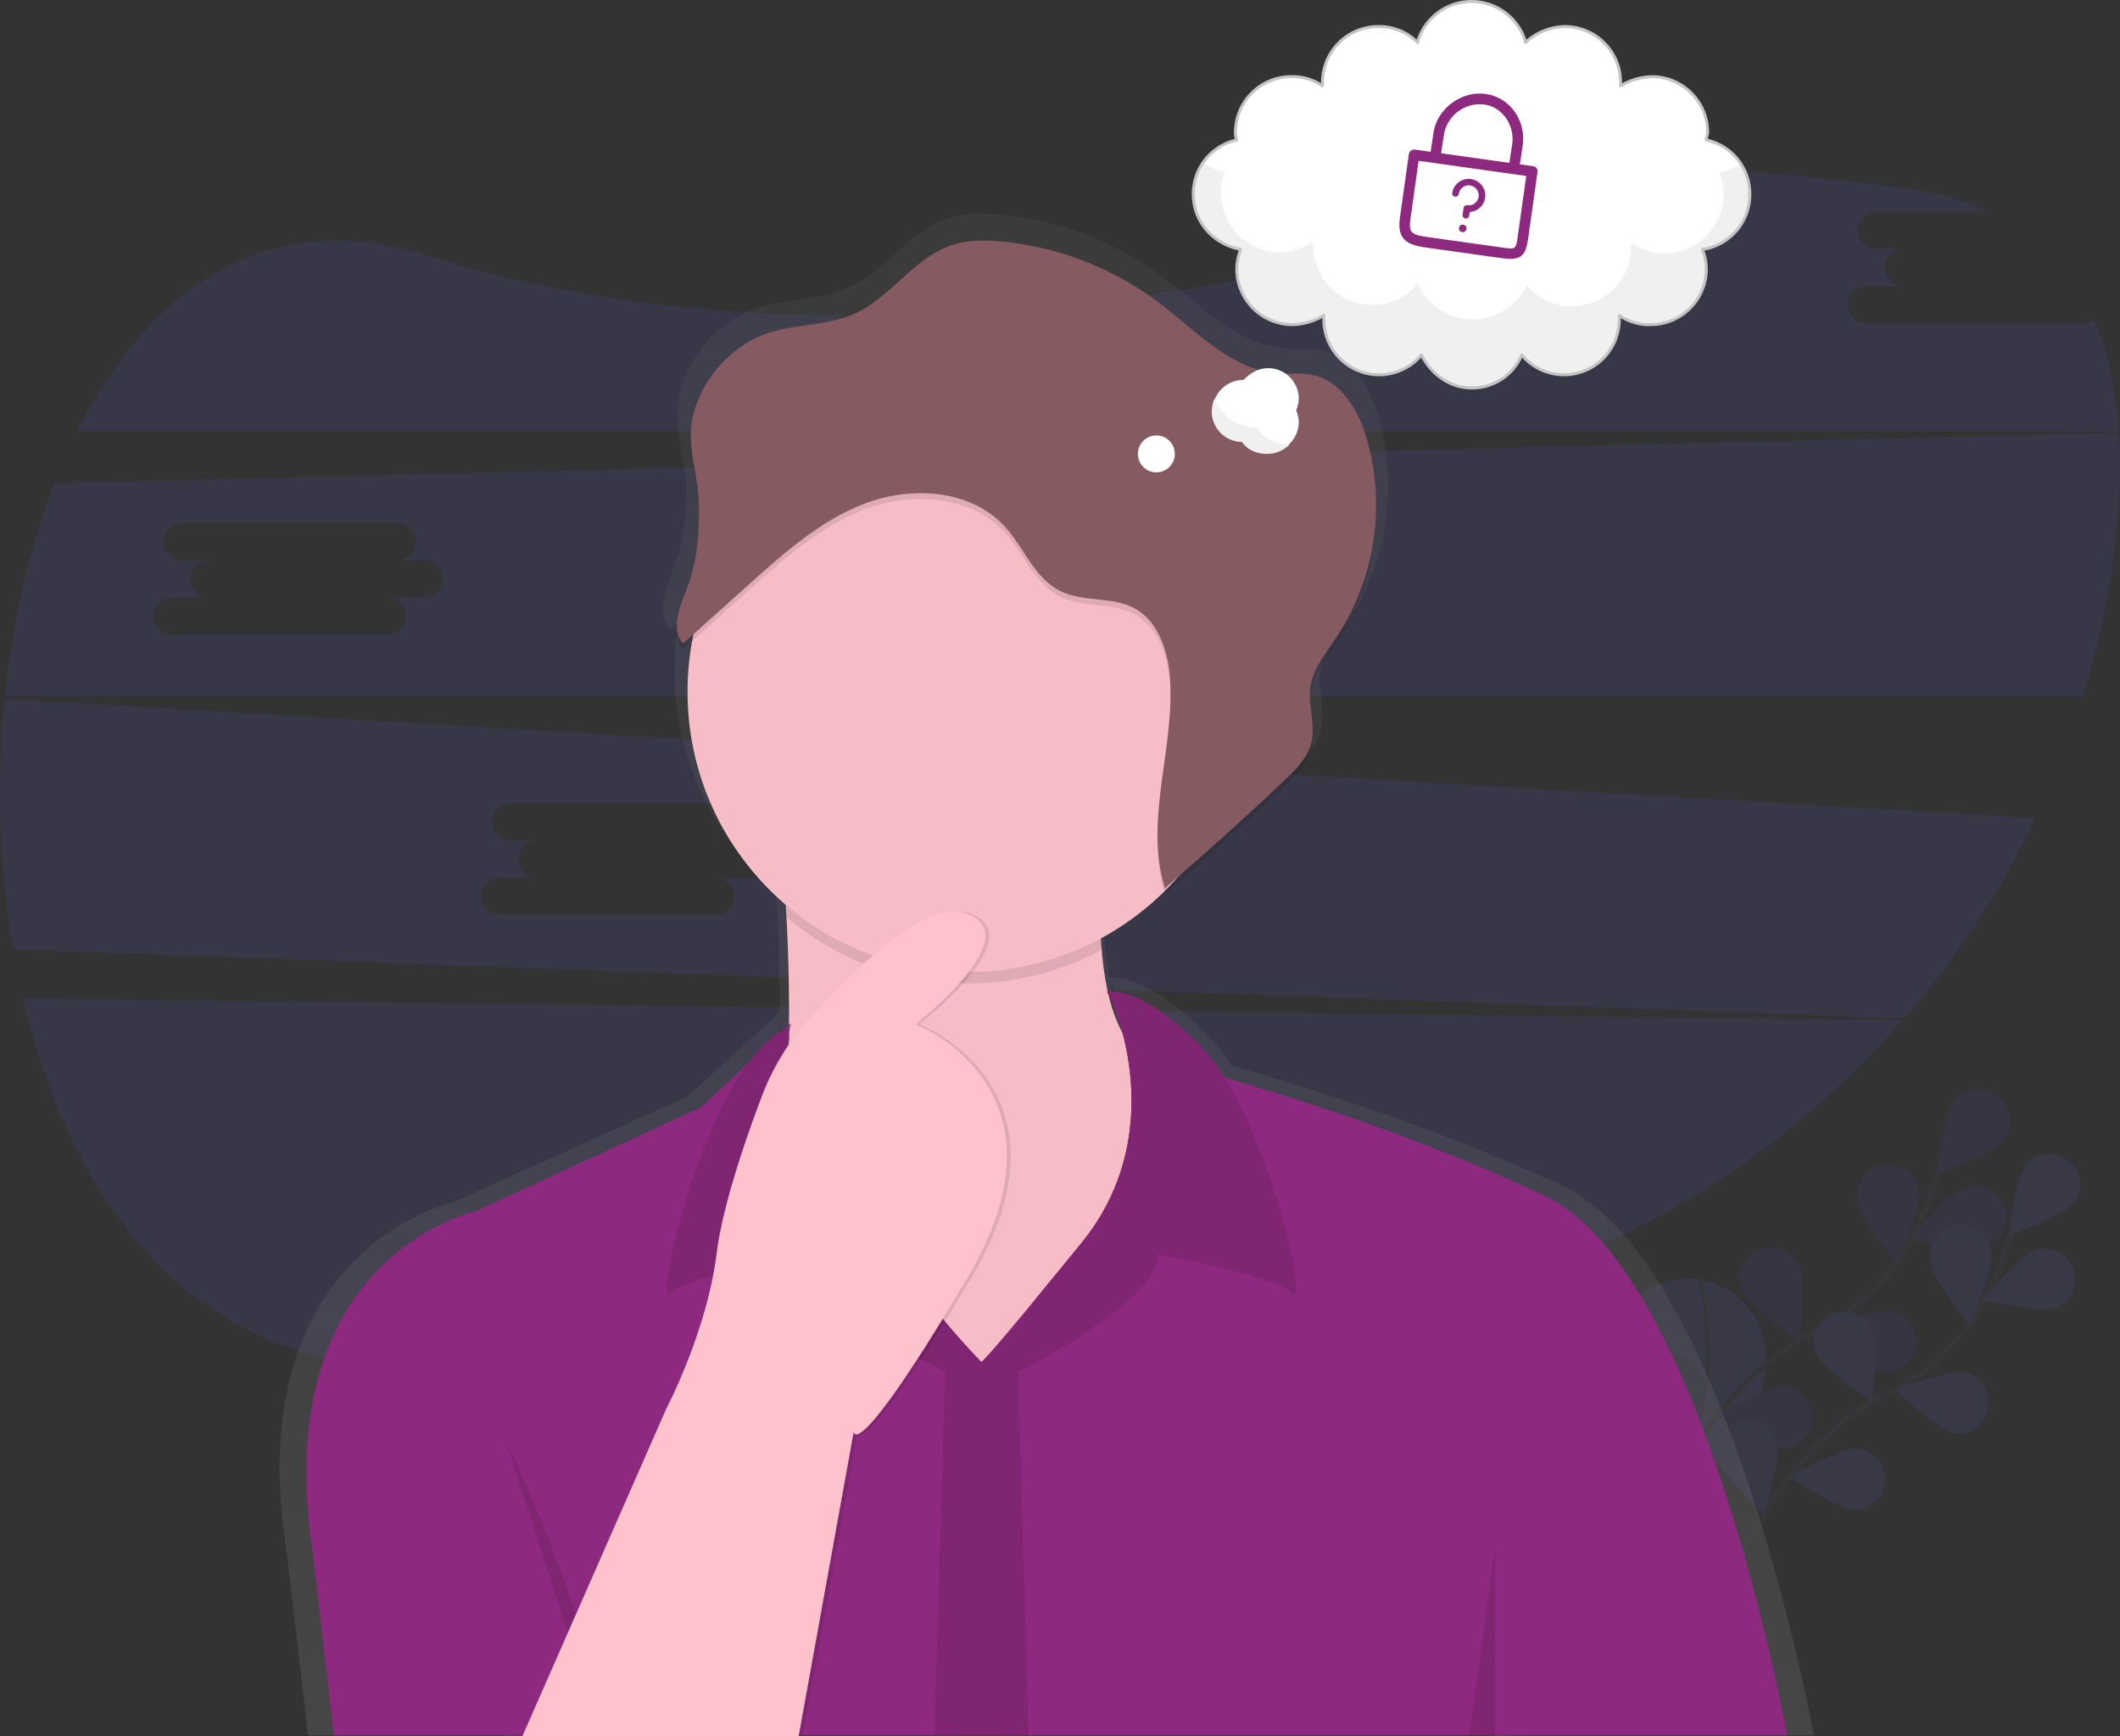 <svg xmlns="http://www.w3.org/2000/svg" xmlns:xlink="http://www.w3.org/1999/xlink" width="715.437" height="585.913" viewBox="0 0 715.437 585.913">
  <rect x="0" y="0" width="715.437" height="585.913" fill="#333333" stroke="none"/>
  <defs>
    <linearGradient id="linear-gradient" x1="0.5" y1="1" x2="0.5" gradientUnits="objectBoundingBox">
      <stop offset="0" stop-color="gray" stop-opacity="0.251"/>
      <stop offset="0.54" stop-color="gray" stop-opacity="0.122"/>
      <stop offset="1" stop-color="gray" stop-opacity="0.102"/>
    </linearGradient>
  </defs>
  <g id="Illustration" transform="translate(-1099 -184.5)">
    <g id="Illustration-2" data-name="Illustration" transform="translate(1099.007 241.02)">
      <g id="Grupo_22" data-name="Grupo 22" transform="translate(545.757 311.266)" opacity="0.1">
        <path id="Caminho_105" data-name="Caminho 105" d="M915.454,619.182s-51.074-6.632-12.984,76.03c0,0,34.712-14.875,36.094-48.426a26.7,26.7,0,0,0-22.387-27.5Z" transform="translate(-888.357 -555.391)" fill="#6c63ff"/>
        <path id="Caminho_106" data-name="Caminho 106" d="M923.754,619.06s11.562,46.092-13.694,76.161" transform="translate(-895.907 -555.393)" fill="none" stroke="#535461" stroke-miterlimit="10" stroke-width="1"/>
        <path id="Caminho_107" data-name="Caminho 107" d="M909,680.509s18.39-45.322,52.73-62.133A74.113,74.113,0,0,0,995.385,585.7a124.629,124.629,0,0,0,8.432-21.174" transform="translate(-895.539 -536.423)" fill="none" stroke="#535461" stroke-miterlimit="10" stroke-width="2"/>
        <path id="Caminho_108" data-name="Caminho 108" d="M1075.7,538.821c-3.58,4.5-22.107,11.086-22.107,11.086s2.23-19.563,5.81-24.03a10.434,10.434,0,1,1,16.3,12.964Z" transform="translate(-945.839 -521.428)" fill="#6c63ff"/>
        <path id="Caminho_109" data-name="Caminho 109" d="M1064.632,591.8c-5.452,1.832-24.572-2.726-24.572-2.726s12.488-15.181,17.94-17.014a10.434,10.434,0,1,1,6.632,19.74Z" transform="translate(-941.132 -538.773)" fill="#6c63ff"/>
        <path id="Caminho_110" data-name="Caminho 110" d="M1014.3,656.41c-5.628-1.167-19.837-14.757-19.837-14.757s18.442-6.8,24.076-5.634A10.434,10.434,0,0,1,1014.3,656.4Z" transform="translate(-925.269 -561.246)" fill="#6c63ff"/>
        <path id="Caminho_111" data-name="Caminho 111" d="M962.118,696.134c-5.745-.2-22.048-11.19-22.048-11.19s17.033-9.834,22.778-9.625a10.434,10.434,0,0,1-.73,20.809Z" transform="translate(-906.347 -574.963)" fill="#6c63ff"/>
        <path id="Caminho_112" data-name="Caminho 112" d="M1012.656,572.364c.737,5.706,13.186,20.913,13.186,20.913s8.2-17.868,7.467-23.574a10.434,10.434,0,1,0-20.652,2.661Z" transform="translate(-931.531 -534.82)" fill="#6c63ff"/>
        <path id="Caminho_113" data-name="Caminho 113" d="M953.028,618.226c2.406,5.217,18.84,16.01,18.84,16.01s2.478-19.5.072-24.722a10.434,10.434,0,1,0-18.911,8.719Z" transform="translate(-910.417 -549.747)" fill="#6c63ff"/>
        <path id="Caminho_114" data-name="Caminho 114" d="M902.323,673.019c1.487,5.556,15.866,18.963,15.866,18.963s5.739-18.8,4.245-24.357a10.434,10.434,0,1,0-20.111,5.393Z" transform="translate(-893.022 -569.364)" fill="#6c63ff"/>
        <path id="Caminho_115" data-name="Caminho 115" d="M1075.7,538.821c-3.58,4.5-22.107,11.086-22.107,11.086s2.23-19.563,5.81-24.03a10.434,10.434,0,1,1,16.3,12.964Z" transform="translate(-945.839 -521.428)" opacity="0.25"/>
        <path id="Caminho_116" data-name="Caminho 116" d="M1064.632,591.8c-5.452,1.832-24.572-2.726-24.572-2.726s12.488-15.181,17.94-17.014a10.434,10.434,0,1,1,6.632,19.74Z" transform="translate(-941.132 -538.773)" opacity="0.25"/>
        <path id="Caminho_117" data-name="Caminho 117" d="M1014.3,656.41c-5.628-1.167-19.837-14.757-19.837-14.757s18.442-6.8,24.076-5.634A10.434,10.434,0,0,1,1014.3,656.4Z" transform="translate(-925.269 -561.246)" opacity="0.25"/>
        <path id="Caminho_118" data-name="Caminho 118" d="M962.118,696.134c-5.745-.2-22.048-11.19-22.048-11.19s17.033-9.834,22.778-9.625a10.434,10.434,0,0,1-.73,20.809Z" transform="translate(-906.347 -574.963)" opacity="0.25"/>
        <path id="Caminho_119" data-name="Caminho 119" d="M1012.656,572.364c.737,5.706,13.186,20.913,13.186,20.913s8.2-17.868,7.467-23.574a10.434,10.434,0,1,0-20.652,2.661Z" transform="translate(-931.531 -534.82)" opacity="0.25"/>
        <path id="Caminho_120" data-name="Caminho 120" d="M953.028,618.226c2.406,5.217,18.84,16.01,18.84,16.01s2.478-19.5.072-24.722a10.434,10.434,0,1,0-18.911,8.719Z" transform="translate(-910.417 -549.747)" opacity="0.25"/>
        <path id="Caminho_121" data-name="Caminho 121" d="M902.323,673.019c1.487,5.556,15.866,18.963,15.866,18.963s5.739-18.8,4.245-24.357a10.434,10.434,0,1,0-20.111,5.393Z" transform="translate(-893.022 -569.364)" opacity="0.25"/>
        <path id="Caminho_122" data-name="Caminho 122" d="M946.56,712.125s18.39-45.322,52.73-62.134a74.113,74.113,0,0,0,33.636-32.677,124.627,124.627,0,0,0,8.432-21.174" transform="translate(-908.605 -547.419)" fill="none" stroke="#535461" stroke-miterlimit="10" stroke-width="2"/>
        <path id="Caminho_123" data-name="Caminho 123" d="M1113.207,570.951c-3.58,4.5-22.107,11.086-22.107,11.086s2.23-19.563,5.81-24.03a10.434,10.434,0,0,1,16.3,12.964Z" transform="translate(-958.888 -532.951)" fill="#6c63ff"/>
        <path id="Caminho_124" data-name="Caminho 124" d="M1102.162,623.632c-5.452,1.832-24.572-2.726-24.572-2.726s12.488-15.181,17.94-17.014a10.434,10.434,0,0,1,6.632,19.74Z" transform="translate(-954.189 -549.995)" fill="#6c63ff"/>
        <path id="Caminho_125" data-name="Caminho 125" d="M1051.827,688.05c-5.628-1.167-19.837-14.757-19.837-14.757s18.442-6.8,24.076-5.634a10.434,10.434,0,0,1-4.239,20.385Z" transform="translate(-938.325 -572.253)" fill="#6c63ff"/>
        <path id="Caminho_126" data-name="Caminho 126" d="M999.638,727.727c-5.745-.2-22.048-11.19-22.048-11.19s17.033-9.821,22.778-9.619a10.434,10.434,0,0,1-.73,20.809Z" transform="translate(-919.4 -585.957)" fill="#6c63ff"/>
        <path id="Caminho_127" data-name="Caminho 127" d="M1050.176,604c.737,5.706,13.186,20.913,13.186,20.913s8.2-17.868,7.467-23.574A10.434,10.434,0,1,0,1050.176,604Z" transform="translate(-944.584 -545.828)" fill="#6c63ff"/>
        <path id="Caminho_128" data-name="Caminho 128" d="M990.857,650.436c2.406,5.217,18.84,16.009,18.84,16.009s2.478-19.5.072-24.722a10.434,10.434,0,0,0-18.911,8.719Z" transform="translate(-923.772 -561.376)" fill="#6c63ff"/>
        <path id="Caminho_129" data-name="Caminho 129" d="M940.043,705.351c1.487,5.556,15.866,18.963,15.866,18.963s5.739-18.8,4.245-24.356a10.434,10.434,0,0,0-20.111,5.393Z" transform="translate(-906.268 -581.076)" fill="#6c63ff"/>
      </g>
      <path id="Caminho_130" data-name="Caminho 130" d="M63.3,474.07c11.321,48.387,35.286,90.214,73.161,110.488,78.71,42.133,256.222,20.4,388.706-4.565a303.371,303.371,0,0,0,172.5-98.6Z" transform="translate(-55.575 -193.687)" fill="#6c63ff" opacity="0.1"/>
      <path id="Caminho_131" data-name="Caminho 131" d="M767.792,96.725H695.1a6.283,6.283,0,1,1,0-12.566h12.566a6.283,6.283,0,1,1,0-12.566h-8.973a6.283,6.283,0,0,1,0-12.566h37.94a100.394,100.394,0,0,0-29.593-8.158c-103.451-13.29-140.387-4.5-153.417,4.565A144.875,144.875,0,0,1,500.451,78.74c-63.836,13.153-183.205,29-291.4-5.086C155.28,56.7,115.312,85.339,91.36,133.179H780.41c-.9-13.9-3.593-26.737-8.536-37.979A6.247,6.247,0,0,1,767.792,96.725Z" transform="translate(-65.336 -44.1)" fill="#6c63ff" opacity="0.1"/>
      <path id="Caminho_132" data-name="Caminho 132" d="M53.006,319.2a320.226,320.226,0,0,0,2.824,84.423l638.212,23.339a299.974,299.974,0,0,0,44.344-67.624Zm252.421,60.223H292.86a6.283,6.283,0,1,1,0,12.566H220.169a6.283,6.283,0,0,1,0-12.566h12.566a6.283,6.283,0,1,1,0-12.566h-8.973a6.283,6.283,0,0,1,0-12.566h72.691a6.283,6.283,0,1,1,0,12.566h8.973a6.283,6.283,0,1,1,0,12.566Z" transform="translate(-51.45 -139.81)" fill="#6c63ff" opacity="0.1"/>
      <path id="Caminho_133" data-name="Caminho 133" d="M767.446,181.38,70.668,198.335C62.2,220.122,56.608,244.752,54,270.283H755.238a297.662,297.662,0,0,0,10.127-45.863A217.307,217.307,0,0,0,767.446,181.38ZM195.457,236.921H182.89a6.283,6.283,0,0,1,0,12.566H110.2a6.283,6.283,0,0,1,0-12.566h12.566a6.283,6.283,0,1,1,0-12.566h-8.973a6.283,6.283,0,1,1,0-12.566h72.691a6.283,6.283,0,1,1,0,12.566h8.973a6.283,6.283,0,1,1,0,12.566Z" transform="translate(-52.339 -91.865)" fill="#6c63ff" opacity="0.1"/>
      <path id="Caminho_134" data-name="Caminho 134" d="M713.916,581.451s-29.058-159.377-84.468-185.24C582.5,374.281,531.722,359.5,517.284,355.487a62.349,62.349,0,0,0-7.441-9.71c-19.733-20.6-31.588-20.216-33.506-19.961a100.321,100.321,0,0,1-1.956-12.39c-.059-.652-.117-1.259-.169-1.9l.169-.085q-.176-1.849-.313-3.815A98.206,98.206,0,0,0,496.1,291.573c.085.28.157.561.248.848q21.331-18.031,41.781-37.04c3.913-3.658,8.021-7.63,9.351-12.788a18.767,18.767,0,0,0,.489-5.426c.176-3.913-.75-7.91-.906-11.875a13.593,13.593,0,0,1,.156-1.878c.913-6.489,5.426-11.816,9.13-17.261a81.4,81.4,0,0,0,13.844-46.6,78.9,78.9,0,0,0-3.261-23.476c-2.889-9.664-8.9-19.818-18.911-21.931-3.874-.815-7.9-.306-11.849-.561-16.362-1.043-28.608-14.347-41.657-24.1a109.953,109.953,0,0,0-54.5-21.155c-6.163-.652-12.527-.7-18.39,1.259-13.166,4.382-21.161,17.914-33.845,23.476-9.377,4.134-20.216,3.463-30,6.567-14.562,4.63-26.919,19.563-27.245,34.908v1.989c-.163,7.754,2.608,15.651,2.83,23.587q0,1.076.033,2.159c-.072,8.569-1.1,17.164-4.219,25.217-1.682,4.337-3.848,9.358-3.5,13.694a9.166,9.166,0,0,0,2.165,7.173l3.15-2.778a95.244,95.244,0,0,0,32.769,90.54q.183,2.928.352,6.273c.5,9.664.887,21.787.776,35l-30.754,28.269-79.062,35.866S182.775,416.8,198.348,518.385l7.434,63.073H271.8l-.15.333h97.98l.059-.333H602.8l-.046.333h9.13v-.333Zm-237-254.018a67.764,67.764,0,0,1,4.7,12.912,52.9,52.9,0,0,1-5.067-13.616l.1.176ZM364.872,340.475q0,1.865-.065,3.763l-.157.222a31.953,31.953,0,0,1,.222-4.017Z" transform="translate(-101.792 -52.397)" fill="url(#linear-gradient)"/>
      <path id="Caminho_135" data-name="Caminho 135" d="M584.165,446.161,571.123,570.714l-69.776,22.172s-90.644-16.955-67.168-65.864c16.7-34.79,16.238-96.963,14.581-129.96-.652-13.394-1.539-21.983-1.539-21.983s118.685-103.686,108.9-10.434c-1.891,18.057-2,32.175-.952,43.209C559.574,453.79,584.165,446.161,584.165,446.161Z" transform="translate(-183.247 -142.086)" fill="#fdc2cc"/>
      <path id="Caminho_136" data-name="Caminho 136" d="M584.165,446.161,571.123,570.714l-69.776,22.172s-90.644-16.955-67.168-65.864c16.7-34.79,16.238-96.963,14.581-129.96-.652-13.394-1.539-21.983-1.539-21.983s118.685-103.686,108.9-10.434c-1.891,18.057-2,32.175-.952,43.209C559.574,453.79,584.165,446.161,584.165,446.161Z" transform="translate(-183.247 -142.086)" opacity="0.03"/>
      <path id="Caminho_137" data-name="Caminho 137" d="M565.153,361.646c-1.891,18.057-2,32.175-.952,43.209a94.6,94.6,0,0,1-106.412-10.792c-.652-13.395-1.539-21.983-1.539-21.983S574.935,268.394,565.153,361.646Z" transform="translate(-192.276 -141.043)" opacity="0.1"/>
      <circle id="Elipse_24" data-name="Elipse 24" cx="94.557" cy="94.557" r="94.557" transform="translate(232.02 82.362)" fill="#fdc2cc"/>
      <circle id="Elipse_25" data-name="Elipse 25" cx="94.557" cy="94.557" r="94.557" transform="translate(232.02 82.362)" opacity="0.03"/>
      <path id="Caminho_138" data-name="Caminho 138" d="M709.686,721.489H219.3l-7.173-61.951c-15-99.774,54.778-114.772,54.778-114.772l76.3-35.214,30.323-28.367c-9.782,37.17,64.233,114.446,64.233,114.446h0a17.52,17.52,0,0,0,1.35-1.4c2-2.178,6.762-7.63,17.927-21.154,3.991-4.845,8.81-10.721,14.614-17.855,27.91-34.3,13.59-74.83,9.312-83.21l-.267-.522c-.163-.3-.287-.541-.385-.711a1.058,1.058,0,0,0-.1-.176,1.041,1.041,0,0,1-.072-.13L516,498.511s1.376.365,3.913,1.082c13.955,3.913,62.981,18.461,108.251,40C681.645,564.981,709.686,721.489,709.686,721.489Z" transform="translate(-106.613 -192.435)" fill="#8d297e"/>
      <g id="Grupo_25" data-name="Grupo 25">
        <path id="Caminho_139" data-name="Caminho 139" d="M658.333,572.1c-5.869-5.869-45.648-13.042-45.648-13.042,1.3,15.651-46.952,39.779-46.952,39.779l3.587,122.6H546.183L542.27,611.231l11.086-15.651h0l1.35-1.4a215.191,215.191,0,0,0,17.927-21.155c3.991-4.845,8.81-10.721,14.614-17.855,27.91-34.3,13.59-74.83,9.312-83.21l-.267-.522c-.157-.306-.28-.541-.385-.711a1.064,1.064,0,0,0-.1-.176,1.03,1.03,0,0,1-.072-.13h0s11.738-2.609,32.606,19.563a61.134,61.134,0,0,1,7.173,9.56C652.471,526.749,663.5,577.275,658.333,572.1Z" transform="translate(-222.201 -192.384)" fill="#8d297e"/>
        <path id="Caminho_140" data-name="Caminho 140" d="M658.333,572.1c-5.869-5.869-45.648-13.042-45.648-13.042,1.3,15.651-46.952,39.779-46.952,39.779l3.587,122.6H546.183L542.27,611.231l11.086-15.651h0l1.35-1.4a215.191,215.191,0,0,0,17.927-21.155c3.991-4.845,8.81-10.721,14.614-17.855,27.91-34.3,13.59-74.83,9.312-83.21l-.267-.522c-.157-.306-.28-.541-.385-.711a1.064,1.064,0,0,0-.1-.176,1.03,1.03,0,0,1-.072-.13h0s11.738-2.609,32.606,19.563a61.134,61.134,0,0,1,7.173,9.56C652.471,526.749,663.5,577.275,658.333,572.1Z" transform="translate(-222.201 -192.384)" opacity="0.1"/>
      </g>
      <g id="Grupo_26" data-name="Grupo 26" transform="translate(225.069 277.941)">
        <path id="Caminho_139-2" data-name="Caminho 139" d="M543.553,572.1c5.869-5.869,45.648-13.042,45.648-13.042-1.3,15.651,46.952,39.779,46.952,39.779l-3.587,122.6H655.7l3.913-110.207L648.53,595.58h0l-1.35-1.4a215.191,215.191,0,0,1-17.927-21.155c-3.991-4.845-8.81-10.721-14.614-17.855-24.226-29.773-44.083-30.37-38.766-44.681.7-1.889-1.386,2.339-.822,1.233l.267-.522c.157-.306.28-.541.385-.711a1.064,1.064,0,0,1,.1-.176,1.03,1.03,0,0,0,.072-.13h0s18.538-42.37-2.33-20.2a61.134,61.134,0,0,0-7.173,9.56C549.416,526.749,538.382,577.275,543.553,572.1Z" transform="translate(-542.27 -470.325)" fill="#8d297e"/>
        <path id="Caminho_140-2" data-name="Caminho 140" d="M543.553,572.1c5.869-5.869,45.648-13.042,45.648-13.042-1.3,15.651,46.952,39.779,46.952,39.779l-3.587,122.6H655.7l3.913-110.207L648.53,595.58h0l-1.35-1.4a215.191,215.191,0,0,1-17.927-21.155c-3.991-4.845-8.81-10.721-14.614-17.855-25.51-31.351-35.963-43.763-38.727-48.9l.267-.522c.157-.306.28-.541.385-.711a1.064,1.064,0,0,1,.1-.176,1.03,1.03,0,0,0,.072-.13s17.677-36.921-3.191-14.749a61.134,61.134,0,0,0-7.173,9.56C549.416,526.749,538.382,577.275,543.553,572.1Z" transform="translate(-542.27 -470.325)" opacity="0.1"/>
      </g>
      <path id="Caminho_141" data-name="Caminho 141" d="M313.25,703.4S343.9,766,345.53,802.848" transform="translate(-142.529 -273.468)" opacity="0.1"/>
      <path id="Caminho_142" data-name="Caminho 142" d="M769.1,714.31l-8.8,63.581h8.8Z" transform="translate(-264.5 -248.505)" opacity="0.1"/>
      <path id="Caminho_143" data-name="Caminho 143" d="M323.75,707.471l48.583-110.533s13.694-26.085,16.955-52.169S410.155,477.6,410.155,477.6s43.692-55.43,63.907-47.6-17.607,37.171-17.607,37.171,55.43,21.52,17.607,85.427-38.475,52.169-38.475,52.169L417,707.471Z" transform="translate(-146.182 -178.091)" opacity="0.1"/>
      <path id="Caminho_144" data-name="Caminho 144" d="M321.75,707.464,370.333,596.93s13.694-26.085,16.955-52.169c2.074-16.583,9.945-39.231,15.4-53.532A82.076,82.076,0,0,1,418.159,465.8c14.125-15.807,39.779-41.3,53.9-35.821,20.216,7.825-17.607,37.171-17.607,37.171s55.43,21.52,17.607,85.427-38.475,52.169-38.475,52.169L415,707.451Z" transform="translate(-145.486 -178.084)" fill="#fdc2cc"/>
      <circle id="Elipse_26" data-name="Elipse 26" cx="1.956" cy="1.956" r="1.956" transform="translate(353.639 121.815)" fill="#fff" opacity="0.15"/>
      <circle id="Elipse_27" data-name="Elipse 27" cx="1.956" cy="1.956" r="1.956" transform="translate(344.51 125.727)" fill="#fff" opacity="0.15"/>
      <path id="Caminho_145" data-name="Caminho 145" d="M432.688,116.061c9.436-3.052,19.909-2.393,28.96-6.449,12.24-5.491,19.955-18.781,32.658-23.085,5.66-1.917,11.8-1.845,17.744-1.232a105.036,105.036,0,0,1,52.6,20.783c12.592,9.58,24.409,22.641,40.2,23.665,3.815.248,7.695-.254,11.432.548,9.677,2.074,15.475,12.045,18.259,21.52a81.032,81.032,0,0,1-10.212,66.907c-3.573,5.347-7.93,10.584-8.81,16.955-.861,6.247,1.8,12.723.248,18.84-1.3,5.067-5.217,8.967-9.025,12.56q-19.726,18.657-40.32,36.355c-7.134-22.668,3.332-47.076,1.7-70.781-.652-9.234-3.913-19.316-12.058-23.672-7.623-4.069-17.366-1.956-25.08-5.869-8.608-4.337-12.142-14.607-18.651-21.715C501.245,169.261,482,167.7,466.5,173.174s-28.171,16.746-40.431,27.734L403.786,220.9c-4.35-4.9-1.05-12.429,1.3-18.559,3.508-9.188,4.278-19.094,4.043-28.85-.189-7.825-2.889-15.553-2.732-23.17C406.714,135.292,418.635,120.607,432.688,116.061Z" transform="translate(-173.286 -58.304)" opacity="0.1"/>
      <path id="Caminho_146" data-name="Caminho 146" d="M432.688,113.061c9.436-3.052,19.909-2.393,28.96-6.449,12.24-5.491,19.955-18.781,32.658-23.085,5.66-1.917,11.8-1.845,17.744-1.232a105.036,105.036,0,0,1,52.6,20.783c12.592,9.58,24.409,22.641,40.2,23.665,3.815.248,7.695-.254,11.432.548,9.677,2.074,15.475,12.045,18.259,21.52a81.032,81.032,0,0,1-10.212,66.907c-3.573,5.347-7.93,10.584-8.81,16.955-.861,6.247,1.8,12.723.248,18.84-1.3,5.067-5.217,8.967-9.025,12.56q-19.726,18.657-40.32,36.355c-7.134-22.667,3.332-47.076,1.7-70.781-.652-9.234-3.913-19.316-12.058-23.672-7.623-4.069-17.366-1.956-25.08-5.869-8.608-4.337-12.142-14.607-18.651-21.715C501.245,166.261,482,164.7,466.5,170.174s-28.171,16.746-40.431,27.734L403.786,217.9c-4.35-4.9-1.05-12.429,1.3-18.559,3.508-9.188,4.278-19.094,4.043-28.85-.189-7.825-2.889-15.553-2.732-23.17C406.714,132.292,418.635,117.607,432.688,113.061Z" transform="translate(-173.286 -57.26)" fill="#865a61"/>
    </g>
    <g id="Thought">
      <g id="Icons" transform="translate(1482.2 181)">
        <g id="XMLID_1072_" transform="translate(0.8 4)">
          <g id="XMLID_212_">
            <circle id="XMLID_237_" cx="6.231" cy="6.231" r="6.231" transform="translate(0 146.429)" fill="#fff"/>
            <g id="XMLID_233_" transform="translate(24.924 123.73)">
              <path id="XMLID_236_" d="M35.43,42.037A10.353,10.353,0,0,0,25.193,31.8c-3.561,0-6.231,1.78-8.456,4.006a10.237,10.237,0,1,0,0,20.473c1.78,2.67,4.9,4.006,8.456,4.006A10.353,10.353,0,0,0,35.43,50.048a10.629,10.629,0,0,0-.89-4.006A10.629,10.629,0,0,0,35.43,42.037Z" transform="translate(-6.055 -31.8)" fill="#fff"/>
              <path id="XMLID_235_" d="M21.532,43.892h0A15.024,15.024,0,0,1,7.29,34.1a13.167,13.167,0,0,0-.89,4.451A10.353,10.353,0,0,0,16.637,48.787c1.78,2.67,4.9,4.006,8.456,4.006a10.737,10.737,0,0,0,7.566-3.116A13.306,13.306,0,0,1,21.532,43.892Z" transform="translate(-6.4 -23.863)" fill="#f0f0f0"/>
              <path id="XMLID_234_" d="M35.43,42.037A10.353,10.353,0,0,0,25.193,31.8c-3.561,0-6.231,1.78-8.456,4.006a10.237,10.237,0,1,0,0,20.473c1.78,2.67,4.9,4.006,8.456,4.006A10.353,10.353,0,0,0,35.43,50.048a10.629,10.629,0,0,0-.89-4.006A10.629,10.629,0,0,0,35.43,42.037Z" transform="translate(-6.055 -31.8)" fill="none"/>
            </g>
            <g id="XMLID_213_" transform="translate(18.693)">
              <path id="XMLID_230_" d="M192.821,68.981a18.62,18.62,0,0,0-14.687-18.248c0-.89.445-1.78.445-2.67a18.806,18.806,0,0,0-18.693-18.693A21.429,21.429,0,0,0,149.2,32.485V31.149a18.806,18.806,0,0,0-18.693-18.693A20.052,20.052,0,0,0,117.158,17.8a18.966,18.966,0,0,0-36.5,0A18.116,18.116,0,0,0,67.31,12.456,18.806,18.806,0,0,0,48.617,31.149v1.335a17.743,17.743,0,0,0-10.682-3.116A18.806,18.806,0,0,0,19.242,48.062a5.645,5.645,0,0,0,.445,2.67A18.62,18.62,0,0,0,5,68.981c0,9.347,6.676,16.913,16.023,18.693a17.859,17.859,0,0,0-1.335,6.676,18.806,18.806,0,0,0,18.693,18.693,21.429,21.429,0,0,0,10.682-3.116v1.335A18.641,18.641,0,0,0,82,123.28c3.116,6.231,9.347,11.127,16.913,11.127a18.07,18.07,0,0,0,16.913-11.127,18.641,18.641,0,0,0,32.935-12.017v-1.335a17.743,17.743,0,0,0,10.682,3.116A18.806,18.806,0,0,0,178.134,94.35a17.858,17.858,0,0,0-1.335-6.676,18.722,18.722,0,0,0,16.023-18.693Z" transform="translate(-5 -4)" fill="#fff"/>
              <path id="XMLID_216_" d="M182.584,19.761a18.451,18.451,0,0,1,1.335,7.121A19.945,19.945,0,0,1,163.891,46.91a19.475,19.475,0,0,1-11.127-3.561v1.335a19.945,19.945,0,0,1-20.028,20.028A19.013,19.013,0,0,1,117.6,57.592,20.385,20.385,0,0,1,99.356,69.164,20.676,20.676,0,0,1,80.662,57.147,19.014,19.014,0,0,1,65.53,64.268,19.945,19.945,0,0,1,45.5,44.24V42.9a19.475,19.475,0,0,1-11.127,3.561A19.945,19.945,0,0,1,14.347,26.437a18.451,18.451,0,0,1,1.335-7.121A16.157,16.157,0,0,1,8.116,16.2,19.685,19.685,0,0,0,5,26.882c0,9.347,6.676,16.913,16.023,18.693a17.859,17.859,0,0,0-1.335,6.676A18.806,18.806,0,0,0,38.381,70.944a21.429,21.429,0,0,0,10.682-3.116v1.335A18.641,18.641,0,0,0,82,81.181c3.116,6.231,9.347,11.127,16.913,11.127a18.07,18.07,0,0,0,16.913-11.127,18.641,18.641,0,0,0,32.935-12.017V67.829a17.743,17.743,0,0,0,10.682,3.116,18.806,18.806,0,0,0,18.693-18.693,17.859,17.859,0,0,0-1.335-6.676,19.121,19.121,0,0,0,16.023-18.693,21.167,21.167,0,0,0-3.116-10.237A20.449,20.449,0,0,1,182.584,19.761Z" transform="translate(-5 38.099)" fill="#f0f0f0"/>
              <path id="XMLID_214_" d="M192.821,68.981a18.62,18.62,0,0,0-14.687-18.248c0-.89.445-1.78.445-2.67a18.806,18.806,0,0,0-18.693-18.693A21.429,21.429,0,0,0,149.2,32.485V31.149a18.806,18.806,0,0,0-18.693-18.693A20.052,20.052,0,0,0,117.158,17.8a18.966,18.966,0,0,0-36.5,0A18.116,18.116,0,0,0,67.31,12.456,18.806,18.806,0,0,0,48.617,31.149v1.335a17.743,17.743,0,0,0-10.682-3.116A18.806,18.806,0,0,0,19.242,48.062a5.645,5.645,0,0,0,.445,2.67A18.62,18.62,0,0,0,5,68.981c0,9.347,6.676,16.913,16.023,18.693a17.859,17.859,0,0,0-1.335,6.676,18.806,18.806,0,0,0,18.693,18.693,21.429,21.429,0,0,0,10.682-3.116v1.335A18.641,18.641,0,0,0,82,123.28c3.116,6.231,9.347,11.127,16.913,11.127a18.07,18.07,0,0,0,16.913-11.127,18.641,18.641,0,0,0,32.935-12.017v-1.335a17.743,17.743,0,0,0,10.682,3.116A18.806,18.806,0,0,0,178.134,94.35a17.858,17.858,0,0,0-1.335-6.676,18.722,18.722,0,0,0,16.023-18.693Z" transform="translate(-5 -4)" fill="none" stroke="#c4c4c4" stroke-linecap="round" stroke-linejoin="round" stroke-miterlimit="10" stroke-width="1"/>
            </g>
          </g>
        </g>
      </g>
      <g id="Grupo_24" data-name="Grupo 24" transform="translate(589.223 -764.89) rotate(8)">
        <g id="Layer_2" data-name="Layer 2" transform="translate(1123.846 855.33)">
          <g id="menu-arrow" transform="translate(0 0)">
            <rect id="Retângulo_46" data-name="Retângulo 46" width="26.539" height="26.539" transform="translate(26.539 26.539) rotate(180)" fill="#8d297e" opacity="0"/>
            <path id="Caminho_147" data-name="Caminho 147" d="M18.245,9.623A5.623,5.623,0,0,0,7,9.623a1.125,1.125,0,0,0,2.249,0A3.374,3.374,0,1,1,12.623,13,1.125,1.125,0,0,0,11.5,14.121V16.37a1.125,1.125,0,1,0,2.249,0V15.133A5.623,5.623,0,0,0,18.245,9.623Z" transform="translate(0.464 0.548)" fill="#8d297e"/>
            <circle id="Elipse_28" data-name="Elipse 28" cx="1.264" cy="1.264" r="1.264" transform="translate(11.374 20.22)" fill="#8d297e"/>
          </g>
        </g>
        <g id="Grupo_23" data-name="Grupo 23" transform="translate(1115 825)">
          <path id="Caminho_148" data-name="Caminho 148" d="M53.655,30.234h-4.58l.076-6.4c0-8.544-6.547-15.5-14.729-15.5h-.11c-8.243,0-15.579,7.241-15.579,15.5l-.076,6.4H13.4a1.884,1.884,0,0,0-1.9,1.789V53.629c0,7.407,3.565,8.812,9.948,8.812H47.393c7.358,0,7.945-2.416,7.945-8.812V32.023A1.7,1.7,0,0,0,53.655,30.234Zm-31.343-6.4a12.312,12.312,0,0,1,12-11.918h.11c6.1,0,11.15,5.458,11.15,11.918l-.076,6.4H22.236l.076-6.4ZM47.393,58.863H21.448c-5.443,0-6.369-.685-6.369-5.234V33.813H51.759V53.629C51.759,58.863,51.866,58.863,47.393,58.863Z" transform="translate(-11.5 -2.5)" fill="#8d297e"/>
        </g>
      </g>
    </g>
  </g>
</svg>
